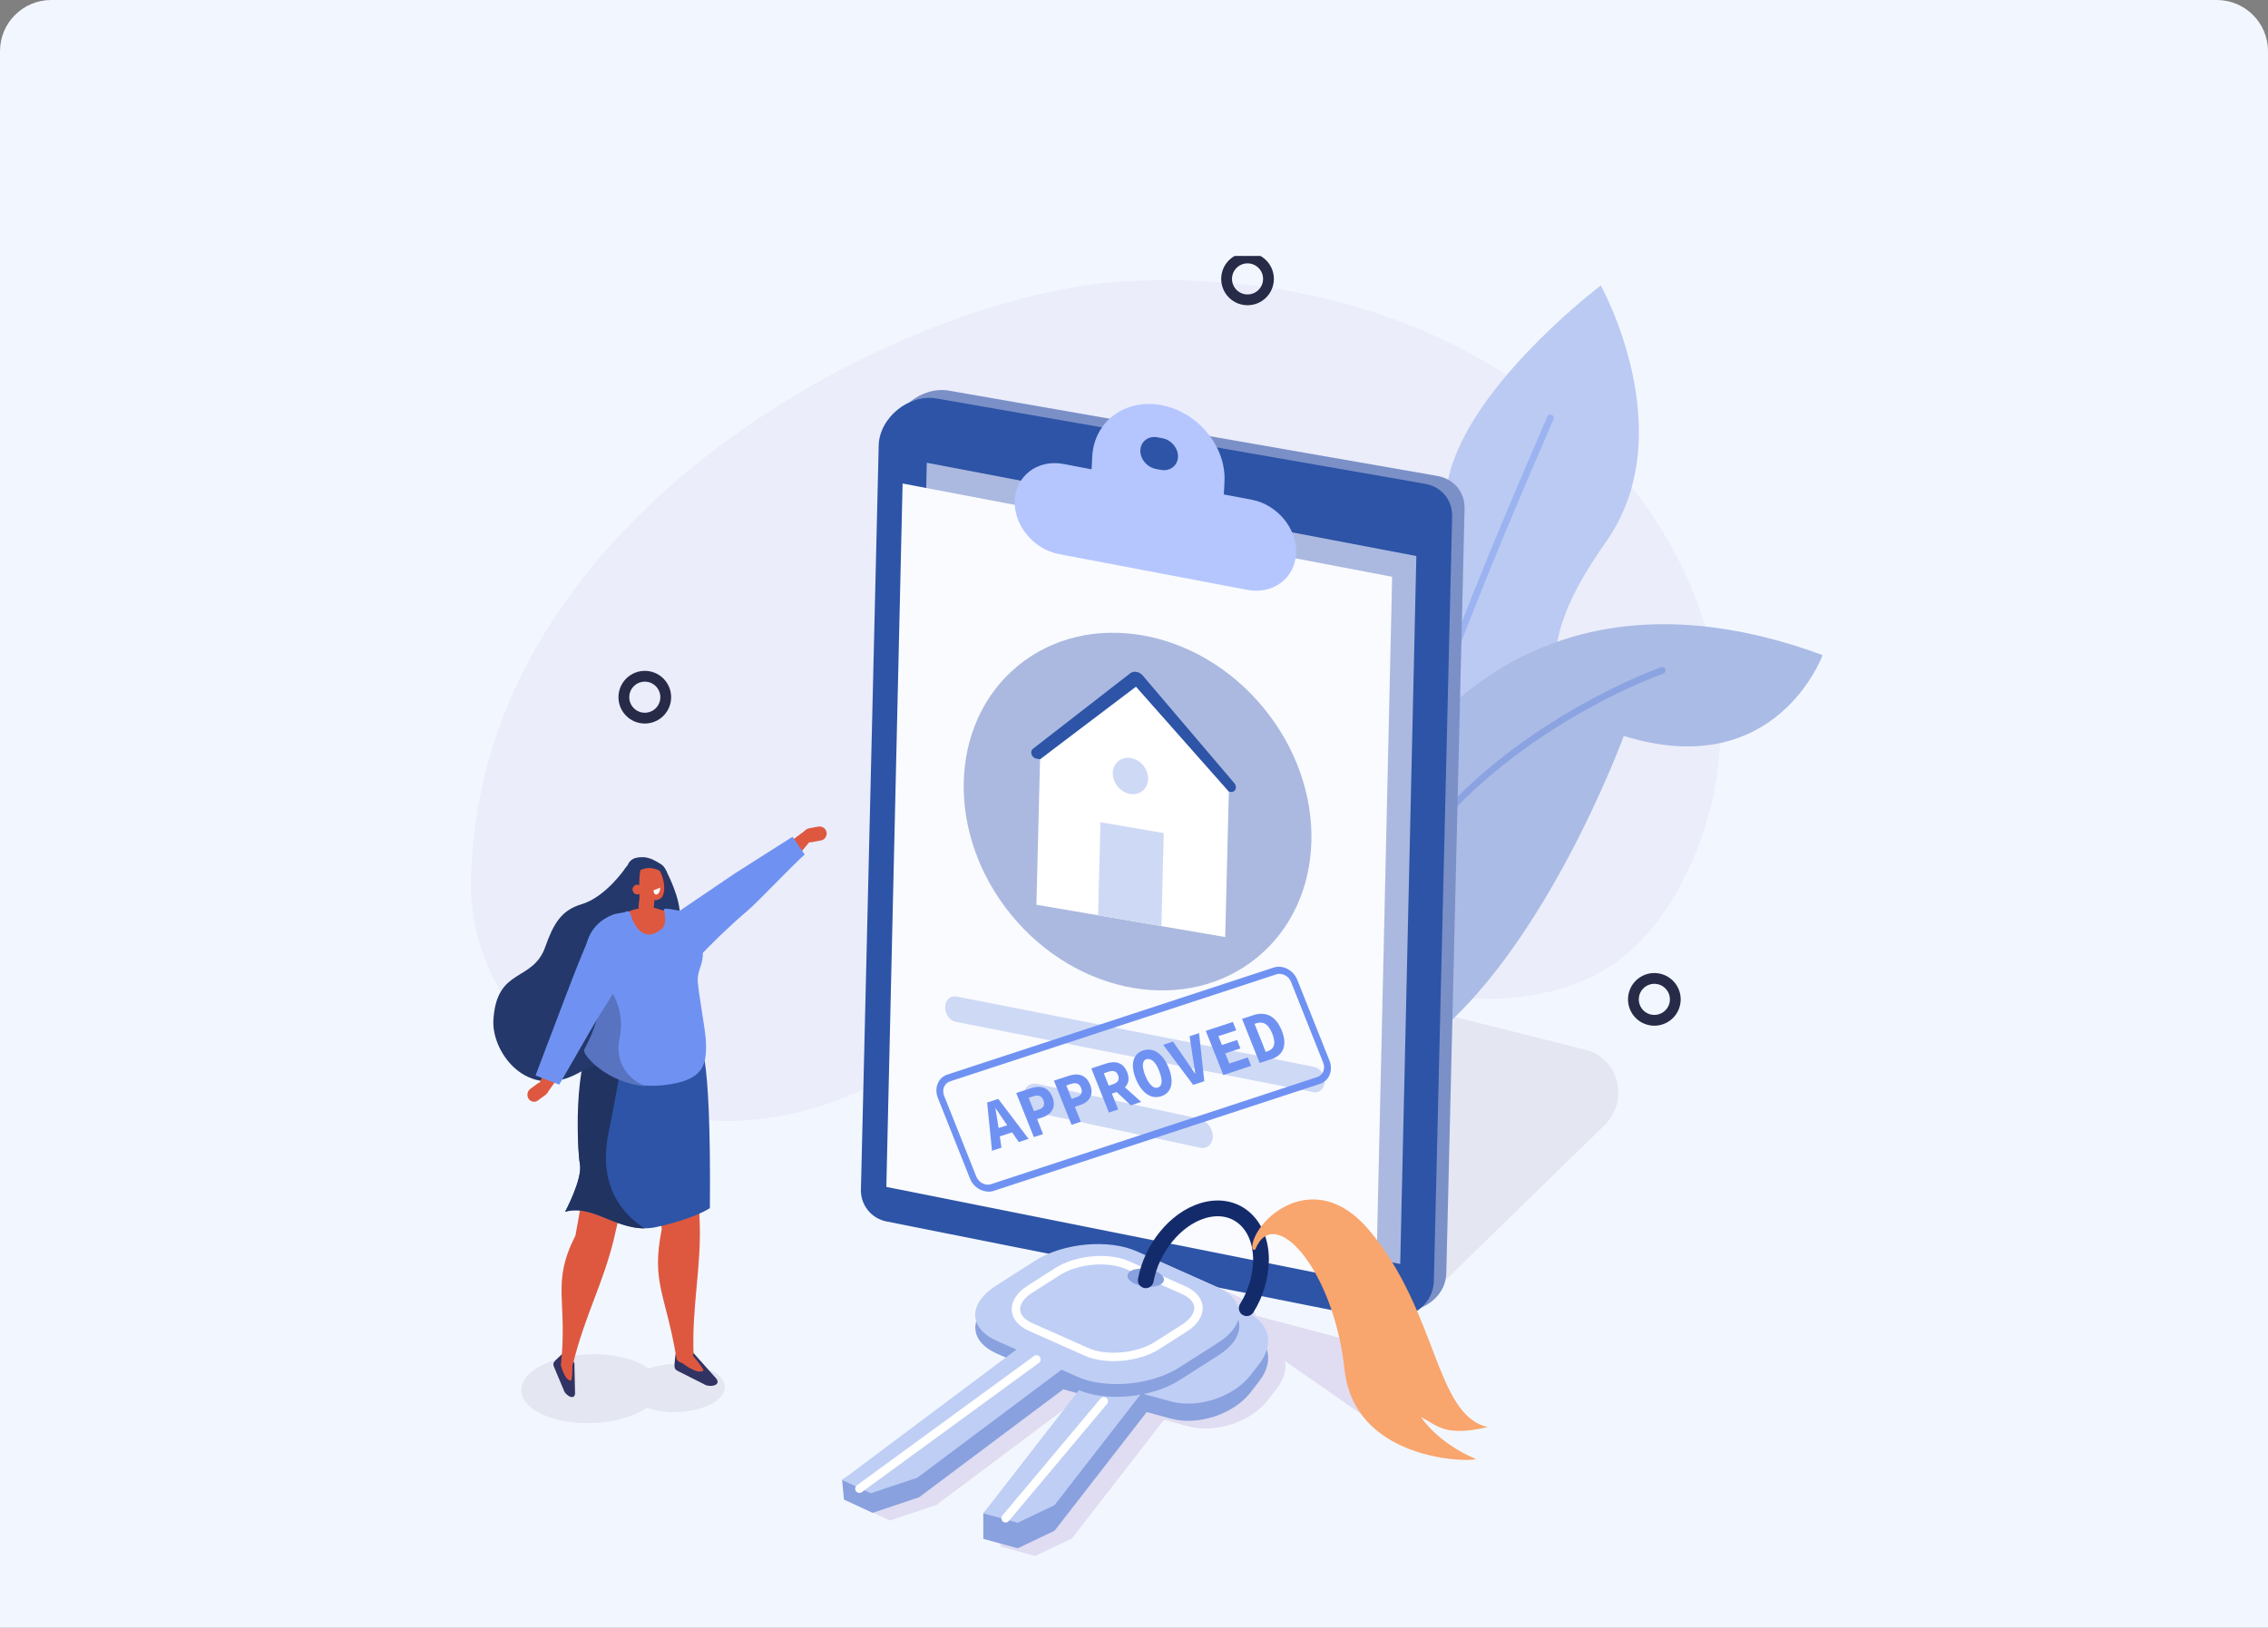 <svg width="443" height="318" viewBox="0 0 443 318" fill="none" xmlns="http://www.w3.org/2000/svg">
<rect x="0" y="0" width="443" height="318" fill="#808080" stroke="none"/>
<path d="M0 10C0 4.477 4.477 0 10 0H433C438.523 0 443 4.477 443 10V318H0V10Z" fill="#F2F7FF"/>
<g clip-path="url(#clip0_133_268)">
<path d="M278.85 253.531L313.473 219.761C318.276 214.944 316.177 206.728 309.732 205.111L216.46 181.712L278.85 253.531Z" fill="#E4E6F2"/>
<path d="M326.834 175.462C358.393 122.035 305.467 49.936 219.277 54.988C177.769 57.408 92.511 99.496 92 172.989C91.765 206.634 139.34 243.191 191.388 197.763C229.431 164.558 298.567 223.322 326.834 175.462Z" fill="#EBEDFA"/>
<path d="M283.921 89.981C280.085 100.56 285.001 107.889 269.481 126.603C263.573 133.727 260.391 146.022 258.714 158.517L277.15 190.915C292.204 176.633 307.58 150.01 304.653 138.371C301.718 126.671 305.509 117.505 313.742 105.798C328.69 84.508 312.682 55.776 312.682 55.776C312.682 55.776 290.178 72.729 283.921 89.981Z" fill="#BBCAF2"/>
<path d="M303.104 81.046C302.945 80.978 302.766 80.975 302.605 81.038C302.443 81.101 302.314 81.225 302.244 81.384C288.637 112.82 276.843 141.393 267.761 174.409L268.674 176.015C277.786 142.533 289.686 113.684 303.441 81.903C303.475 81.824 303.494 81.74 303.496 81.654C303.497 81.569 303.482 81.484 303.451 81.404C303.419 81.325 303.373 81.252 303.313 81.191C303.254 81.129 303.182 81.08 303.104 81.046Z" fill="#9BB3F0"/>
<path d="M272.802 150.866C268.549 156.926 263.921 167.493 259.888 178.186L275.567 205.736C300.483 189.45 317.169 143.783 317.169 143.783C346.975 153.029 356 127.989 356 127.989C296.556 106.082 272.802 150.866 272.802 150.866Z" fill="#AABBE6"/>
<path d="M324.456 130.379C324.274 130.44 306.133 136.761 289.413 151.283C279.566 159.824 272.147 169.493 267.322 180.022C266.335 182.181 265.451 184.378 264.671 186.613L265.576 188.207C270.802 172.262 280.869 160.426 290.223 152.294C306.747 137.928 324.687 131.675 324.865 131.61C324.949 131.585 325.027 131.543 325.094 131.486C325.161 131.43 325.216 131.361 325.256 131.283C325.296 131.205 325.32 131.12 325.326 131.032C325.332 130.945 325.321 130.857 325.292 130.774C325.263 130.692 325.218 130.615 325.16 130.55C325.101 130.485 325.03 130.433 324.95 130.396C324.871 130.359 324.785 130.338 324.697 130.336C324.61 130.333 324.523 130.348 324.441 130.379H324.456Z" fill="#8BA3E0"/>
<path d="M327.119 196.194C327.638 193.995 326.276 191.792 324.078 191.273C321.879 190.754 319.676 192.116 319.158 194.315C318.639 196.514 320 198.717 322.199 199.236C324.397 199.755 326.6 198.393 327.119 196.194Z" stroke="#272B47" stroke-width="2.11" stroke-linecap="round" stroke-linejoin="round"/>
<path d="M128.839 139.109C130.437 137.511 130.437 134.921 128.839 133.324C127.242 131.726 124.652 131.726 123.055 133.324C121.458 134.921 121.458 137.511 123.055 139.109C124.652 140.706 127.242 140.706 128.839 139.109Z" stroke="#272B47" stroke-width="2.11" stroke-linecap="round" stroke-linejoin="round"/>
<path d="M246.569 57.383C248.166 55.786 248.166 53.196 246.569 51.599C244.971 50.001 242.382 50.001 240.784 51.599C239.187 53.196 239.187 55.786 240.784 57.383C242.382 58.981 244.971 58.981 246.569 57.383Z" stroke="#272B47" stroke-width="2.11" stroke-linecap="round" stroke-linejoin="round"/>
<path d="M270.962 256.11L175.626 237.127C174.157 236.849 172.839 236.049 171.914 234.874C170.99 233.7 170.522 232.23 170.596 230.738L174.065 85.485C174.194 80.084 179.981 75.384 185.348 76.32L280.74 92.985C284.012 93.557 286.145 96.136 286.069 99.424L282.505 248.679C282.373 254.224 276.374 257.284 270.962 256.11Z" fill="#7B90C7"/>
<path d="M268.53 257.641L173.194 238.654C171.726 238.376 170.408 237.577 169.483 236.403C168.559 235.229 168.09 233.76 168.165 232.268L171.634 87.012C171.763 81.611 177.55 76.91 182.916 77.85L278.309 94.515C281.581 95.087 283.713 97.666 283.637 100.954L280.074 250.221C279.941 255.754 273.942 258.815 268.53 257.641Z" fill="#2D54A6"/>
<path d="M181.026 90.413L177.853 227.844L273.499 246.952L276.65 108.635L181.026 90.413Z" fill="#ABB9E0"/>
<path d="M268.773 251.005L173.126 231.897L176.3 94.466L271.924 112.688L268.773 251.005Z" fill="#FAFBFF"/>
<path d="M244.515 97.64L239.047 96.602L239.175 94.117C239.528 87.243 234.002 80.512 226.897 79.164C219.792 77.812 213.695 82.334 213.343 89.209L213.214 91.693L207.749 90.652C202.746 89.701 198.451 92.886 198.205 97.727C197.959 102.567 201.848 107.309 206.851 108.26L243.618 115.244C248.617 116.195 252.912 113.013 253.162 108.169C253.412 103.329 249.518 98.59 244.515 97.64ZM226.742 91.803L225.772 91.618C224.015 91.284 222.652 89.621 222.743 87.921C222.834 86.22 224.337 85.107 226.091 85.44L227.06 85.622C228.817 85.955 230.181 87.622 230.09 89.319C229.999 91.015 228.495 92.136 226.742 91.803Z" fill="#B5C6FF"/>
<path d="M256.517 213.379L186.7 199.646C185.526 199.415 184.59 198.15 184.624 196.832V196.669C184.658 195.351 185.651 194.461 186.825 194.692L256.642 208.425C257.816 208.656 258.748 209.921 258.714 211.239V211.402C258.68 212.72 257.691 213.61 256.517 213.379Z" fill="#CED9F5"/>
<path d="M246.019 262.451L267.636 277.506L272.128 264.144L243.894 256.675L246.019 262.451Z" fill="#E0DCF2"/>
<path d="M245.769 257.644L245.39 257.542C245.148 255.781 243.762 254.156 241.224 253.027L225.462 246.001C219.921 243.528 211.01 244.342 205.56 247.819L197.898 252.705C194.615 254.8 193.354 257.383 194.054 259.644C193.342 262.068 194.683 264.454 198.069 265.966L199.819 266.746L167.866 290.679L168.218 294.493L173.819 297.076L182.886 294.046L211.051 272.954L213.703 273.666L195.456 297.182V302.171L202.186 304L209.381 300.565L227.367 277.389L232.074 278.669C237.376 280.108 244.334 277.817 247.64 273.552L249.367 271.329C250.995 269.23 251.431 267.045 250.825 265.193C251.794 261.86 249.916 258.773 245.769 257.644Z" fill="#E0DCF2"/>
<path d="M228.692 277.161L206.424 271.101C201.121 269.662 199.535 265.041 202.845 260.773L204.568 258.55C207.878 254.285 214.846 251.993 220.133 253.433L242.402 259.493C247.704 260.928 249.291 265.553 245.981 269.817L244.258 272.041C240.948 276.328 233.979 278.601 228.692 277.161Z" fill="#89A1DE"/>
<path d="M205.996 299.057L198.804 302.493L192.07 300.663L192.059 295.675L216.441 269.261L226.909 272.109L205.996 299.057Z" fill="#89A1DE"/>
<path d="M228.685 273.806L206.416 267.746C201.114 266.31 199.527 261.686 202.837 257.421L204.56 255.198C207.87 250.933 214.839 248.641 220.126 250.081L242.395 256.141C247.697 257.58 249.284 262.201 245.974 266.469L244.25 268.693C240.94 272.954 233.972 275.245 228.685 273.806Z" fill="#BFCEF5"/>
<path d="M205.984 294.069L198.792 297.504L192.059 295.675L216.429 264.272L226.897 267.121L205.984 294.069Z" fill="#BFCEF5"/>
<path d="M210.449 271.484L194.71 264.458C189.169 261.989 189.093 257.167 194.543 253.69L202.205 248.804C207.654 245.331 216.566 244.517 222.106 246.986L237.865 254.012C243.406 256.482 243.478 261.303 238.028 264.78L230.366 269.666C224.901 273.139 215.99 273.953 210.449 271.484Z" fill="#89A1DE"/>
<path d="M179.511 292.539L170.441 295.569L164.844 292.986L164.488 289.168L206.863 261.511L215.573 265.53L179.511 292.539Z" fill="#89A1DE"/>
<path d="M179.155 288.725L170.089 291.751L164.488 289.168L206.507 257.697L215.217 261.712L179.155 288.725Z" fill="#BFCEF5"/>
<path d="M210.442 268.992L194.687 261.966C189.146 259.493 189.074 254.675 194.524 251.198L202.186 246.312C207.636 242.835 216.547 242.021 222.088 244.494L237.842 251.52C243.383 253.989 243.459 258.811 238.005 262.284L230.347 267.17C224.894 270.647 215.986 271.461 210.442 268.992Z" fill="#BFCEF5"/>
<path d="M212.237 264.125L201.341 259.284C197.508 257.576 197.459 254.243 201.227 251.842L206.53 248.463C210.298 246.058 216.46 245.494 220.292 247.202L231.188 252.061C235.021 253.77 235.07 257.103 231.302 259.508L226 262.886C222.231 265.272 216.07 265.833 212.237 264.125Z" stroke="white" stroke-width="1.65" stroke-miterlimit="10"/>
<path d="M226.144 251.202C225.304 251.43 224.427 251.488 223.564 251.372C222.701 251.255 221.871 250.967 221.122 250.524C219.819 249.656 219.955 248.554 221.425 248.066C222.264 247.837 223.14 247.779 224.002 247.895C224.864 248.012 225.694 248.3 226.443 248.744C227.761 249.611 227.624 250.713 226.144 251.202Z" fill="#89A1DE"/>
<path d="M223.799 250.134C224.935 243.964 229.48 238.226 234.885 236.555C241.179 234.616 246.292 238.896 246.311 246.119C246.264 249.472 245.297 252.747 243.516 255.588" stroke="#142B6B" stroke-width="3.08" stroke-linecap="round" stroke-linejoin="round"/>
<path d="M167.866 290.853L202.451 265.602" stroke="white" stroke-width="1.65" stroke-linecap="round" stroke-linejoin="round"/>
<path d="M215.592 273.775L196.418 296.641" stroke="white" stroke-width="1.65" stroke-linecap="round" stroke-linejoin="round"/>
<path d="M245.212 244.047C245.076 244.38 244.58 244.123 244.587 243.721C244.675 238.589 256.555 227.454 267.398 240.312C280.888 256.326 280.275 276.499 290.614 278.82C282.259 280.714 280.975 278.669 277.517 276.824C281.494 282.472 288.209 285.009 288.209 285.009C289.205 285.619 264.667 286.396 262.622 267.556C260.513 248.085 248.916 234.995 245.212 244.047Z" fill="#F9A56E"/>
<path d="M245.56 187.06C259.174 175.896 259.751 154.089 246.848 138.352C233.946 122.614 212.45 118.907 198.836 130.07C185.222 141.234 184.645 163.042 197.548 178.779C210.451 194.516 231.947 198.224 245.56 187.06Z" fill="#ABB9E0"/>
<path d="M239.312 183.075L202.436 176.765L203.151 148.34L221.72 133.886L240.028 154.654L239.312 183.075Z" fill="white"/>
<path d="M203.151 148.343L202.435 148.219C201.504 148.059 201.076 146.828 201.769 146.291L220.743 131.561C221.451 131.012 222.542 131.201 223.212 131.989L241.114 153.036C241.773 153.816 241.27 154.896 240.327 154.714L240.027 154.654L221.887 134.159L203.151 148.343Z" fill="#2D54A6"/>
<path d="M226.848 180.95L214.487 178.833L214.945 160.645L227.306 162.763L226.848 180.95Z" fill="#CED9F5"/>
<path d="M223.183 154.504C224.566 153.37 224.624 151.154 223.313 149.554C222.001 147.954 219.817 147.577 218.434 148.711C217.051 149.845 216.993 152.061 218.305 153.661C219.616 155.26 221.801 155.638 223.183 154.504Z" fill="#CED9F5"/>
<path d="M234.316 224.223L202.746 217.44C201.988 217.234 201.316 216.793 200.825 216.18C200.334 215.568 200.051 214.815 200.015 214.031C199.97 212.466 201.125 211.455 202.591 211.758L234.157 218.545C234.915 218.75 235.588 219.191 236.079 219.804C236.57 220.417 236.853 221.17 236.888 221.954C236.933 223.526 235.782 224.537 234.316 224.223Z" fill="#CED9F5"/>
<path d="M192.816 215.409L194.986 214.697L200.909 222.504L198.993 223.132L196.224 219.106C195.679 218.311 195.031 217.383 194.479 216.534H194.429C194.596 217.512 194.778 218.595 194.918 219.519L195.615 224.227L193.763 224.833L192.816 215.409ZM193.986 220.739L197.811 219.485L198.417 221L194.592 222.254L193.986 220.739Z" fill="#6F92F2"/>
<path d="M198.497 213.55L201.333 212.618C203.068 212.046 204.742 212.266 205.571 214.364C206.378 216.39 205.299 217.773 203.602 218.314L202.576 218.652L203.742 221.576L201.939 222.166L198.497 213.55ZM202.882 216.799C203.875 216.474 204.155 215.841 203.795 214.944C203.435 214.046 202.799 213.887 201.845 214.186L200.924 214.485L201.962 217.087L202.882 216.799Z" fill="#6F92F2"/>
<path d="M205.863 211.133L208.7 210.202C210.434 209.633 212.108 209.849 212.938 211.948C213.744 213.978 212.665 215.356 210.968 215.902L209.942 216.239L211.108 219.163L209.298 219.754L205.863 211.133ZM210.237 214.387C211.23 214.061 211.51 213.425 211.15 212.531C210.79 211.637 210.154 211.474 209.2 211.773L208.279 212.076L209.317 214.678L210.237 214.387Z" fill="#6F92F2"/>
<path d="M213.161 208.74L216.001 207.808C217.694 207.251 219.342 207.429 220.167 209.478C220.955 211.463 219.902 212.77 218.209 213.326L217.179 213.663L218.414 216.765L216.6 217.364L213.161 208.74ZM217.433 211.826C218.383 211.516 218.717 210.906 218.38 210.061C218.043 209.217 217.418 209.092 216.486 209.402L215.604 209.694L216.569 212.118L217.433 211.826ZM218.414 211.262L222.902 215.292L220.879 215.955L217.66 212.925L218.414 211.262Z" fill="#6F92F2"/>
<path d="M221.834 210.724C220.698 207.842 221.379 205.861 223.284 205.236C225.189 204.611 227.117 205.732 228.264 208.615C229.439 211.565 228.749 213.538 226.844 214.178C224.939 214.819 223.008 213.675 221.834 210.724ZM226.409 209.209C225.697 207.418 224.788 206.637 223.955 206.91C223.121 207.183 222.974 208.312 223.69 210.103C224.447 211.963 225.341 212.754 226.174 212.482C227.007 212.209 227.151 211.08 226.409 209.221V209.209Z" fill="#6F92F2"/>
<path d="M227.204 204.13L229.12 203.501L231.684 207.202C232.294 208.065 232.821 208.883 233.423 209.755H233.472C233.336 208.724 233.161 207.796 233.014 206.781L232.355 202.456L234.207 201.85L235.233 211.247L233.055 211.959L227.204 204.13Z" fill="#6F92F2"/>
<path d="M235.517 201.403L240.819 199.665L241.474 201.301L237.982 202.437L238.672 204.164L241.637 203.191L242.288 204.827L239.323 205.8L240.115 207.785L243.728 206.6L244.379 208.236L238.952 210.046L235.517 201.403Z" fill="#6F92F2"/>
<path d="M242.607 199.062L244.815 198.339C247.136 197.582 249.181 198.384 250.363 201.346C251.545 204.308 250.571 206.198 248.352 206.925L246.042 207.683L242.607 199.062ZM247.53 205.422C248.776 205.013 249.337 204.02 248.515 201.956C247.693 199.892 246.595 199.532 245.349 199.941L245.049 200.04L247.231 205.52L247.53 205.422Z" fill="#6F92F2"/>
<path d="M193.278 232.828C192.453 232.846 191.643 232.607 190.959 232.146C190.275 231.685 189.75 231.024 189.457 230.253L183.185 214.5C182.428 212.58 183.246 210.542 185.026 209.955L248.791 189.037C250.575 188.45 252.643 189.541 253.408 191.461L259.683 207.213C260.441 209.133 259.619 211.171 257.839 211.758L194.077 232.677C193.819 232.763 193.55 232.813 193.278 232.828ZM249.81 190.268C249.642 190.277 249.477 190.309 249.318 190.362L185.552 211.281C184.45 211.66 183.939 212.91 184.416 214.099L190.691 229.851C191.165 231.041 192.449 231.719 193.551 231.366L257.313 210.425C258.415 210.046 258.93 208.796 258.449 207.607L252.181 191.866C251.999 191.387 251.674 190.976 251.249 190.69C250.825 190.404 250.322 190.256 249.81 190.268Z" fill="#6F92F2"/>
<path d="M105.138 267.106C110.061 264.197 118.601 263.723 124.244 266.045C125.111 266.392 125.931 266.843 126.687 267.39C130.179 266.125 134.97 266.098 138.31 267.473C142.275 269.105 142.696 272.086 139.246 274.128C135.928 276.093 130.255 276.472 126.297 275.048C126.07 275.207 125.831 275.366 125.574 275.518C120.65 278.426 112.11 278.9 106.467 276.574C100.824 274.249 100.23 270.011 105.138 267.106Z" fill="#E4E6F2"/>
<path d="M139.613 269.011L135.39 264.272C134.501 263.926 133.53 263.843 132.595 264.034C132.403 264.061 132.227 264.158 132.103 264.307C131.978 264.457 131.914 264.646 131.921 264.841L131.83 265.651C131.724 267.003 131.565 267.45 132.417 267.874L137.454 270.404C138.496 271.181 141.382 270.726 139.613 269.011Z" fill="#313363"/>
<path d="M135.25 264.765C135.25 264.765 137.666 267.59 137.367 267.795C136.125 268.666 133.122 266.197 133.122 266.197C133.122 266.197 134.69 264.632 135.25 264.765Z" fill="#DE5840"/>
<path d="M132.16 265.534C133.038 267.087 135.371 266.015 135.459 264.356C135.171 255.088 136.947 247.755 136.682 239.089C136.386 229.363 135.667 229.219 135.193 214.307L126.191 216C128.164 226.677 129.251 240.199 129.251 240.199C127.149 250.664 130.058 252.808 132.16 265.534Z" fill="#DE5840"/>
<path d="M112.311 271.821L112.194 266.318C111.8 265.589 111.206 264.988 110.482 264.587C110.339 264.496 110.168 264.462 110.001 264.491C109.835 264.52 109.685 264.609 109.58 264.742L109.069 265.227C108.236 266.056 107.88 266.265 108.198 267.022L110.092 271.529C110.353 272.628 112.527 273.953 112.311 271.821Z" fill="#313363"/>
<path d="M111.815 266.556C111.815 266.556 111.815 269.78 111.5 269.749C110.194 269.624 109.565 266.644 109.565 266.644C109.565 266.644 111.527 266.159 111.815 266.556Z" fill="#DE5840"/>
<path d="M109.565 266.644C109.997 268.371 111.459 267.893 111.97 266.318C114.152 257.307 117.81 250.706 119.855 242.286C122.154 232.817 121.499 232.495 124.998 217.996L115.871 217.239C114.939 228.056 112.398 241.384 112.398 241.384C107.603 250.91 110.917 253.811 109.565 266.644Z" fill="#DE5840"/>
<path d="M136.492 203.808C136.492 203.808 138.946 203.024 138.659 236.033C138.659 236.033 135.917 238.021 128.278 239.722C121.082 241.324 116.2 235.071 110.379 236.745C110.379 236.745 113.833 230.34 113.269 227.405C112.705 224.469 111.993 203.998 118.465 203.259C124.937 202.52 136.492 203.808 136.492 203.808Z" fill="#2D54A6"/>
<path d="M110.383 236.752C110.383 236.752 113.833 230.348 113.269 227.408C112.705 224.469 111.656 202.388 118.128 201.653C119.605 201.486 119.624 206.149 121.605 205.891C121.226 208.774 120.45 213.504 118.87 221.25C116.765 231.575 121.415 237.116 125.911 239.994C119.957 240.01 115.557 235.268 110.383 236.752Z" fill="#213361"/>
<path fill-rule="evenodd" clip-rule="evenodd" d="M122.161 169.592C122.161 169.592 118.329 175.273 113.568 176.678C109.648 177.814 108.073 180.549 106.524 184.954C104.047 192.002 97.033 188.881 96.374 199.233C95.969 205.577 102.971 215.178 113.038 209.614C123.104 204.051 131.754 210.542 133.33 189.018C133.603 185.298 132.572 182.674 132.792 179.246C133.031 175.489 130.122 170.156 130.122 170.156L122.161 169.592Z" fill="#24386B"/>
<path d="M134.159 185.806C134.159 185.806 134.159 177.773 129.747 177.879C129.137 177.879 128.111 177.322 127.403 177.356C123.733 177.523 124.252 177.545 121.586 178.56C120.582 178.939 119.935 181.844 120.094 182.931L118.458 186.185L134.159 185.806Z" fill="#DE5840"/>
<path d="M131.258 177.67C130.539 177.568 129.596 177.383 129.69 177.799C130.111 179.636 129.959 180.89 129.312 181.431C125.502 184.693 123.57 180.182 123.165 178.579C123.097 178.307 122.737 177.909 122.464 178.076H122.434C121.533 178.432 120.522 178.379 119.624 178.742C112.012 181.829 114.129 190.965 115.935 194.953C115.935 194.953 119.268 194.695 119.344 197.725C119.401 200.343 117.022 204.369 116.571 205.206C115.984 206.289 119.438 213.118 129.539 212.023C137.492 211.175 138.03 208.035 137.897 203.691C137.814 200.964 136.231 193.347 136.288 191.192C136.345 189.037 138.022 187.647 136.898 184.17C135.773 180.693 135.049 178.329 135.049 178.329L131.258 177.67Z" fill="#6F92F2"/>
<path d="M126.301 178.405L126.487 178.428C126.628 178.448 126.772 178.439 126.91 178.401C127.048 178.363 127.176 178.298 127.288 178.208C127.399 178.119 127.491 178.007 127.558 177.881C127.625 177.755 127.665 177.616 127.676 177.473L127.907 174.065C127.92 173.765 127.82 173.471 127.626 173.242C127.433 173.013 127.159 172.866 126.861 172.83L126.68 172.807C126.066 172.731 125.165 172.989 125.108 173.595L124.71 177.212C124.676 177.807 125.687 178.329 126.301 178.405Z" fill="#DE5840"/>
<path d="M127.808 175.996C127.314 175.989 126.829 175.87 126.388 175.648C125.947 175.425 125.562 175.105 125.263 174.712C125.263 174.712 126.377 176.811 127.732 176.947L127.808 175.996Z" fill="#DE5840"/>
<path d="M130.327 170.679C130.327 170.679 131.342 174.212 129.35 175.19C127.357 176.167 126.115 168.872 126.115 168.872L130.327 170.679Z" fill="#313363"/>
<path d="M124.025 169.3C124.46 168.334 125.256 168.073 126.062 168.489C126.767 168.077 127.706 168.421 128.49 169.508C129.581 171.023 130.1 173.572 129.463 174.981C129.344 175.232 129.159 175.446 128.929 175.602C128.698 175.757 128.43 175.847 128.153 175.864C127.669 175.932 127.177 175.908 126.702 175.792C124.987 175.379 124.987 175.629 124.26 174.621C123.169 173.11 123.392 170.705 124.025 169.3Z" fill="#DE5840"/>
<path d="M125.142 169.747C124.691 171.398 124.941 175.049 124.9 175.557C124.9 175.557 121.559 175.758 121.661 171.955C121.794 167.224 124.669 169.353 124.669 169.353L125.142 169.747Z" fill="#24386B"/>
<path d="M124.063 170.493C125.812 169.58 127.259 168.853 130.289 170.963C130.463 170.542 129.793 169.254 129.153 168.872C127.842 168.08 127.176 167.649 125.812 167.474H125.487C123.517 167.436 122.548 168.277 122.302 170.198C122.279 170.364 122.014 171.148 122.014 171.288L122.62 171.023C122.646 172.137 122.93 170.44 124.063 170.493Z" fill="#24386B"/>
<path d="M128.331 174.743C128.691 174.599 128.971 174.015 128.956 173.436L127.646 173.951C127.676 174.53 127.971 174.887 128.331 174.743Z" fill="white"/>
<path d="M123.548 173.826C123.554 174.015 123.615 174.197 123.725 174.35C123.835 174.504 123.987 174.621 124.164 174.688C124.34 174.755 124.532 174.768 124.716 174.725C124.9 174.683 125.067 174.587 125.196 174.45C125.325 174.313 125.411 174.14 125.443 173.954C125.474 173.768 125.45 173.577 125.372 173.405C125.295 173.233 125.169 173.088 125.009 172.987C124.85 172.887 124.664 172.836 124.475 172.841C124.35 172.845 124.226 172.873 124.111 172.924C123.997 172.976 123.893 173.049 123.807 173.141C123.721 173.232 123.653 173.34 123.609 173.458C123.564 173.575 123.544 173.7 123.548 173.826Z" fill="#DE5840"/>
<path d="M114.114 205.062C114.568 204.229 116.874 199.79 116.818 197.169C116.78 195.453 117.287 189.677 116.64 187.321C117.939 189.972 118.889 192.624 119.961 194.646C121.264 197.163 121.638 200.058 121.018 202.823C120.018 207.584 122.76 211.061 126.229 212.232C118.632 211.705 113.595 206.02 114.114 205.062Z" fill="#5873BF"/>
<path d="M106.891 211.993C106.798 211.846 106.675 211.719 106.531 211.622C106.387 211.524 106.224 211.457 106.052 211.426C105.881 211.394 105.705 211.398 105.535 211.438C105.365 211.477 105.206 211.552 105.066 211.656L103.596 212.728C103.305 212.948 103.107 213.269 103.041 213.628C102.975 213.987 103.046 214.358 103.24 214.667C103.334 214.815 103.457 214.942 103.601 215.04C103.746 215.138 103.909 215.205 104.081 215.237C104.252 215.269 104.429 215.265 104.599 215.226C104.769 215.186 104.929 215.112 105.07 215.008L106.535 213.932C106.828 213.713 107.027 213.392 107.093 213.032C107.159 212.673 107.087 212.302 106.891 211.993Z" fill="#DE5840"/>
<path d="M110.304 208.736L106.857 213.58L104.956 212.777L107.986 205.157L110.304 208.736Z" fill="#DE5840"/>
<path d="M115.488 182.363C113.727 185.878 109.395 197.513 109.395 197.513L104.604 210.118L109.228 211.917L116.401 199.49L123.51 188.079L118.321 181.833C118.003 181.447 115.712 181.912 115.488 182.363Z" fill="#6F92F2"/>
<path d="M156.921 163.433C156.987 163.792 157.193 164.11 157.493 164.318C157.793 164.526 158.163 164.607 158.523 164.543L160.34 164.209C160.7 164.144 161.019 163.939 161.227 163.638C161.435 163.338 161.515 162.967 161.45 162.607C161.383 162.249 161.177 161.932 160.877 161.725C160.577 161.517 160.207 161.437 159.848 161.501L158.026 161.831C157.668 161.898 157.351 162.104 157.144 162.404C156.937 162.704 156.856 163.074 156.921 163.433Z" fill="#DE5840"/>
<path d="M152.645 165.713L157.36 162.198L158.909 163.535L153.735 169.785L152.645 165.713Z" fill="#DE5840"/>
<path d="M132.788 191.328C132.364 191.48 138.34 184.458 146.044 177.898C148.165 176.091 154.092 169.754 157.174 166.944L154.804 163.482L143.631 170.584L131.641 178.716L132.788 191.328Z" fill="#6F92F2"/>
</g>
<defs>
<clipPath id="clip0_133_268">
<rect width="264" height="254" fill="white" transform="translate(92 50)"/>
</clipPath>
</defs>
</svg>
